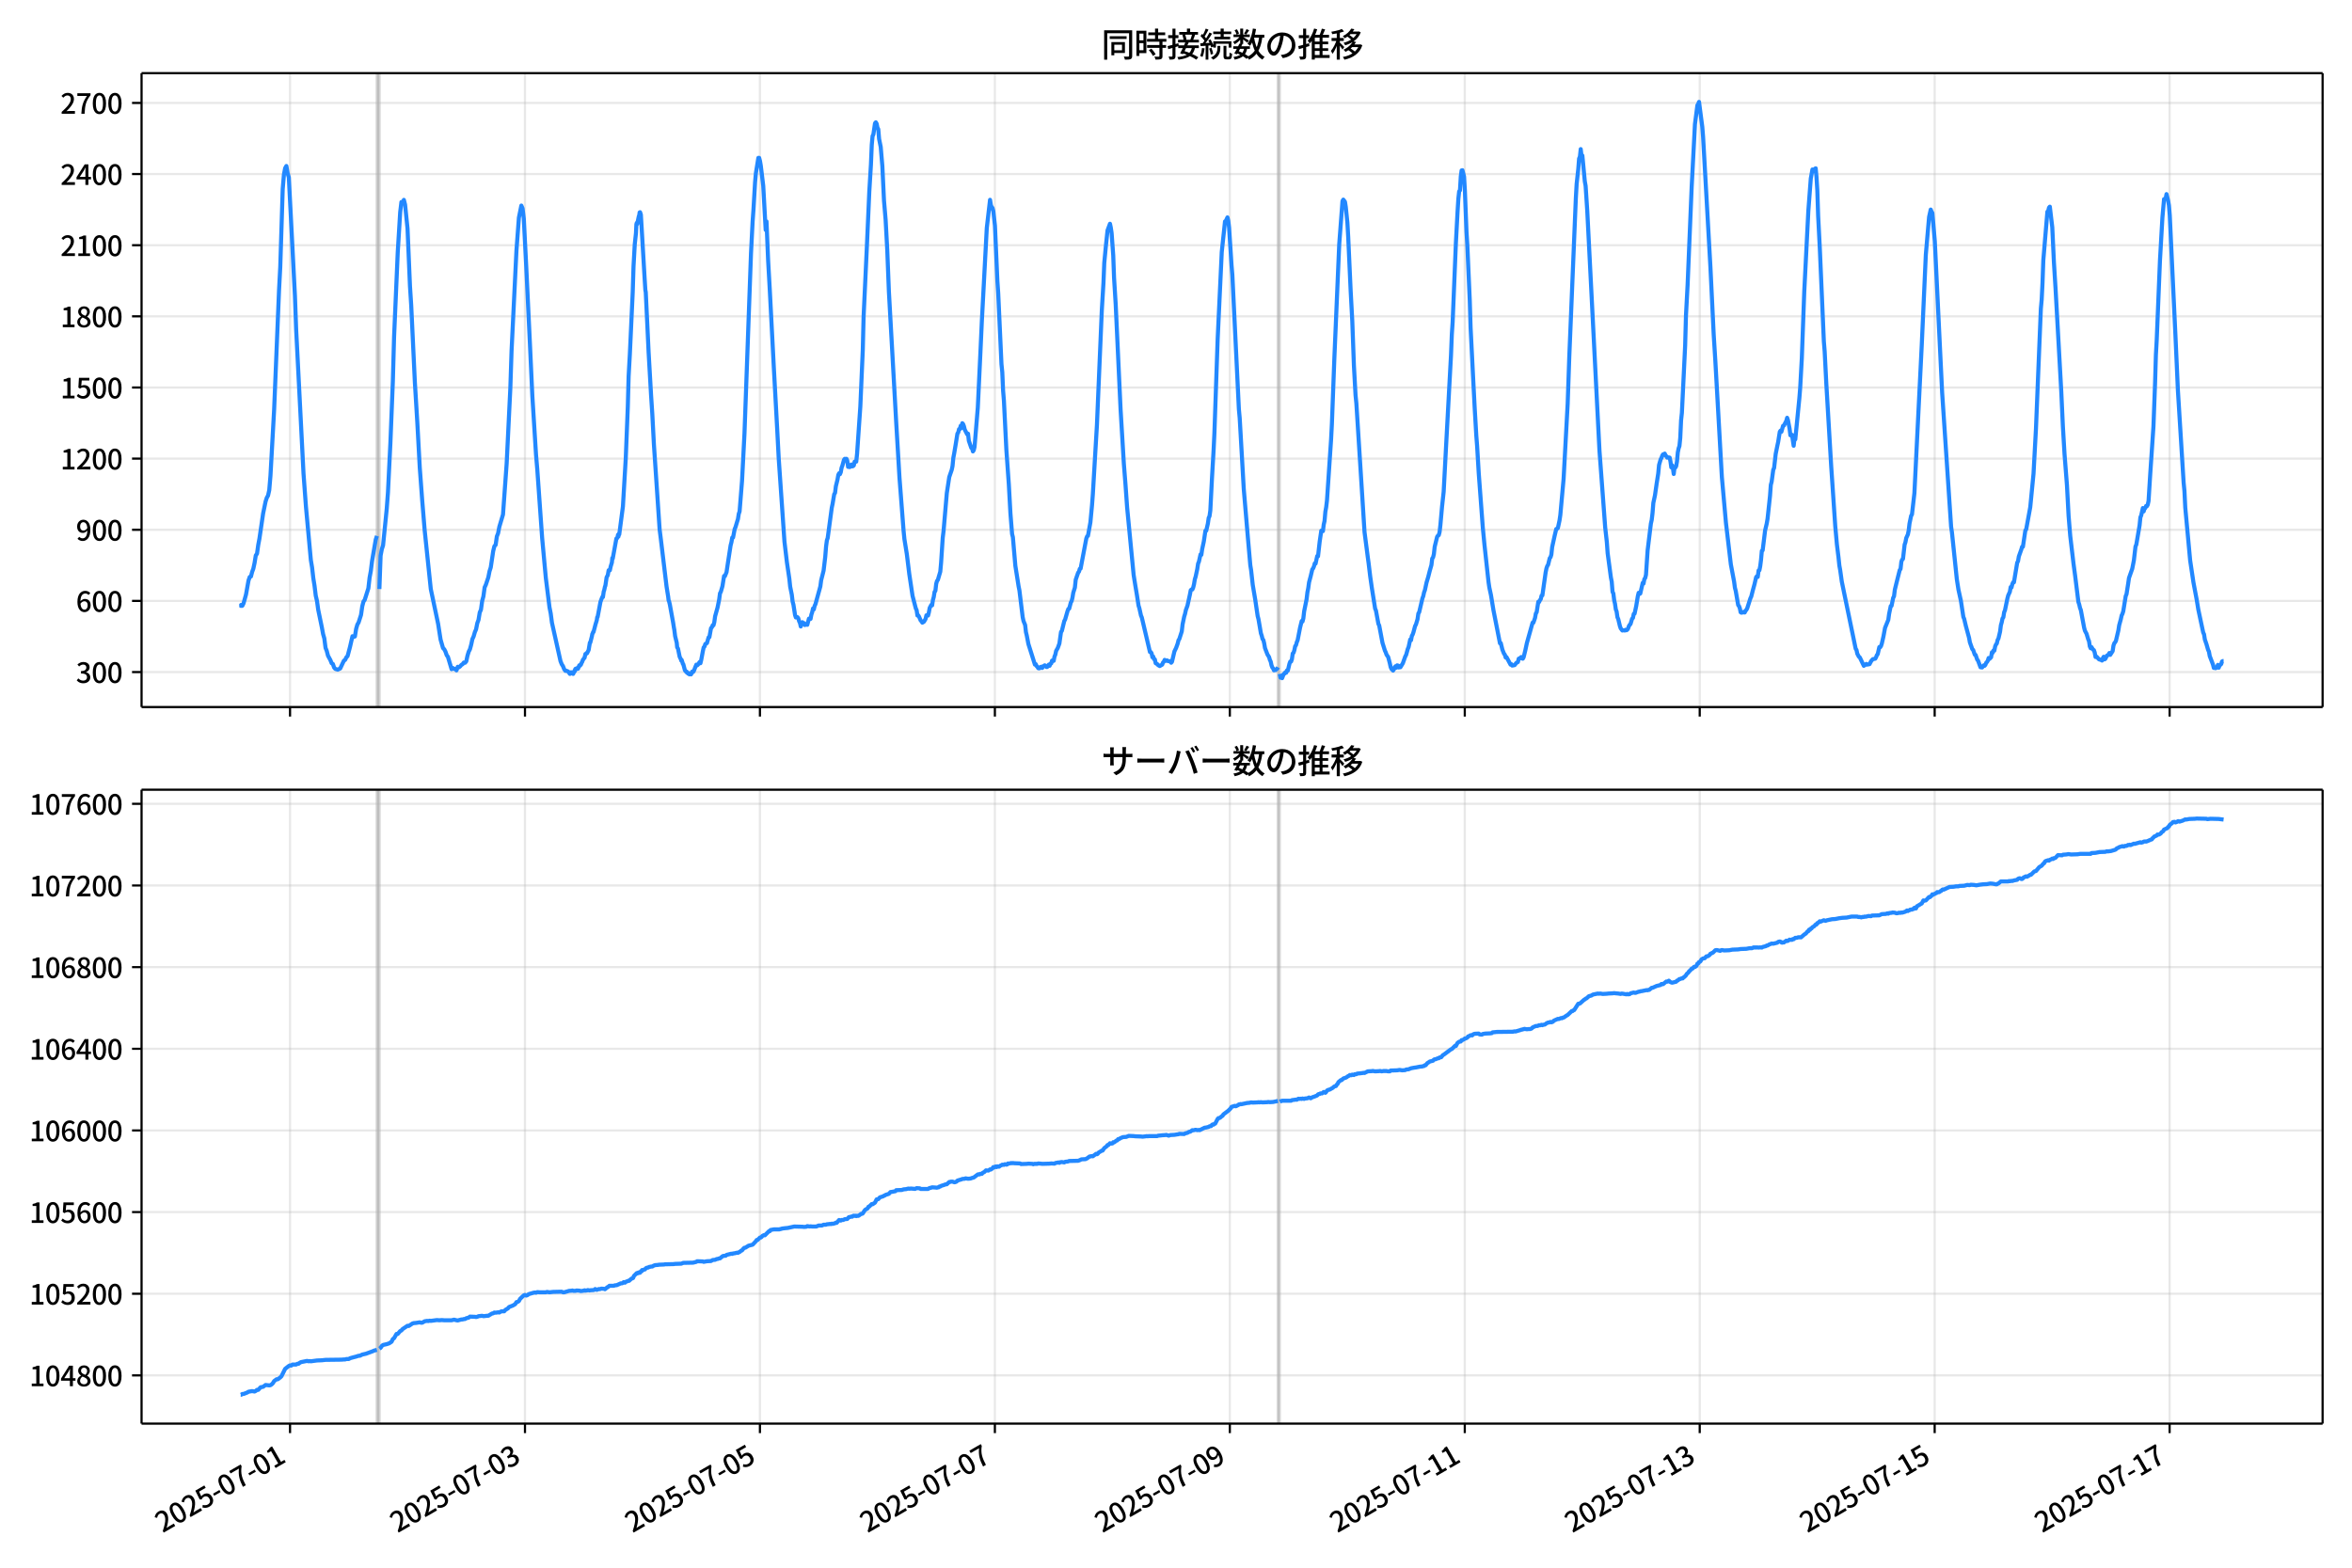 <!DOCTYPE svg  PUBLIC '-//W3C//DTD SVG 1.1//EN'  'http://www.w3.org/Graphics/SVG/1.1/DTD/svg11.dtd'>
<svg version="1.1" viewBox="0 0 864 576" xmlns="http://www.w3.org/2000/svg" xmlns:xlink="http://www.w3.org/1999/xlink">
 <defs>
  <style type="text/css">*{stroke-linejoin: round; stroke-linecap: butt}</style>
 </defs>
 <g id="aa">
  <g id="ab">
   <path d="m0 576h864v-576h-864z" fill="#fff"/>
  </g>
  <g id="ac">
   <g id="ad">
    <path d="m52 259.78h801.2v-232.9h-801.2z" fill="#fff"/>
   </g>
   <g id="ae">
    <path d="m138.46 259.78h.899v-232.9h-.899z" clip-path="url(#c)" fill="#808080" opacity=".3" stroke="#808080"/>
   </g>
   <g id="af">
    <path d="m469.45 259.78h.599v-232.9h-.599z" clip-path="url(#c)" fill="#808080" opacity=".3" stroke="#808080"/>
   </g>
   <g id="ag">
    <g id="ah">
     <g id="ai">
      <path d="m106.54 259.78v-232.9" clip-path="url(#c)" fill="none" stroke="#b0b0b0" stroke-linecap="square" stroke-opacity=".3" stroke-width=".8"/>
     </g>
     <g id="aj">
      <defs>
       <path id="e" d="m0 0v3.5" stroke="#000" stroke-width=".8"/>
      </defs>
      <use x="106.544" y="259.778" stroke="#000000" stroke-width=".8" xlink:href="#e"/>
     </g>
    </g>
    <g id="ak">
     <g id="al">
      <path d="m192.85 259.78v-232.9" clip-path="url(#c)" fill="none" stroke="#b0b0b0" stroke-linecap="square" stroke-opacity=".3" stroke-width=".8"/>
     </g>
     <g id="am">
      <use x="192.852" y="259.778" stroke="#000000" stroke-width=".8" xlink:href="#e"/>
     </g>
    </g>
    <g id="an">
     <g id="ao">
      <path d="m279.16 259.78v-232.9" clip-path="url(#c)" fill="none" stroke="#b0b0b0" stroke-linecap="square" stroke-opacity=".3" stroke-width=".8"/>
     </g>
     <g id="ap">
      <use x="279.159" y="259.778" stroke="#000000" stroke-width=".8" xlink:href="#e"/>
     </g>
    </g>
    <g id="aq">
     <g id="ar">
      <path d="m365.47 259.78v-232.9" clip-path="url(#c)" fill="none" stroke="#b0b0b0" stroke-linecap="square" stroke-opacity=".3" stroke-width=".8"/>
     </g>
     <g id="as">
      <use x="365.466" y="259.778" stroke="#000000" stroke-width=".8" xlink:href="#e"/>
     </g>
    </g>
    <g id="at">
     <g id="au">
      <path d="m451.77 259.78v-232.9" clip-path="url(#c)" fill="none" stroke="#b0b0b0" stroke-linecap="square" stroke-opacity=".3" stroke-width=".8"/>
     </g>
     <g id="av">
      <use x="451.774" y="259.778" stroke="#000000" stroke-width=".8" xlink:href="#e"/>
     </g>
    </g>
    <g id="aw">
     <g id="ax">
      <path d="m538.08 259.78v-232.9" clip-path="url(#c)" fill="none" stroke="#b0b0b0" stroke-linecap="square" stroke-opacity=".3" stroke-width=".8"/>
     </g>
     <g id="ay">
      <use x="538.081" y="259.778" stroke="#000000" stroke-width=".8" xlink:href="#e"/>
     </g>
    </g>
    <g id="az">
     <g id="ba">
      <path d="m624.39 259.78v-232.9" clip-path="url(#c)" fill="none" stroke="#b0b0b0" stroke-linecap="square" stroke-opacity=".3" stroke-width=".8"/>
     </g>
     <g id="bb">
      <use x="624.388" y="259.778" stroke="#000000" stroke-width=".8" xlink:href="#e"/>
     </g>
    </g>
    <g id="bc">
     <g id="bd">
      <path d="m710.7 259.78v-232.9" clip-path="url(#c)" fill="none" stroke="#b0b0b0" stroke-linecap="square" stroke-opacity=".3" stroke-width=".8"/>
     </g>
     <g id="be">
      <use x="710.696" y="259.778" stroke="#000000" stroke-width=".8" xlink:href="#e"/>
     </g>
    </g>
    <g id="bf">
     <g id="bg">
      <path d="m797 259.78v-232.9" clip-path="url(#c)" fill="none" stroke="#b0b0b0" stroke-linecap="square" stroke-opacity=".3" stroke-width=".8"/>
     </g>
     <g id="bh">
      <use x="797.003" y="259.778" stroke="#000000" stroke-width=".8" xlink:href="#e"/>
     </g>
    </g>
   </g>
   <g id="bi">
    <g id="bj">
     <g id="bk">
      <path d="m52 246.93h801.2" clip-path="url(#c)" fill="none" stroke="#b0b0b0" stroke-linecap="square" stroke-opacity=".3" stroke-width=".8"/>
     </g>
     <g id="bl">
      <defs>
       <path id="h" d="m0 0h-3.5" stroke="#000" stroke-width=".8"/>
      </defs>
      <use x="52" y="246.926" stroke="#000000" stroke-width=".8" xlink:href="#h"/>
     </g>
     <g id="bm">
      <!-- 300 -->
      <g transform="translate(27.9 250.91) scale(.1 -.1)">
       <defs>
        <path id="n" transform="scale(.016)" d="m1715-90q-371 0-656 90t-503 240q-217 150-377 323l359 474q211-205 479-359 269-153 634-153 269 0 467 92 199 93 311 266t112 423q0 256-125 451t-429 300q-304 106-835 106v551q467 0 732 105 266 106 384 291 119 186 119 423 0 307-192 489-192 183-531 183-269 0-503-119-233-118-438-316l-384 460q282 256 614 413 333 157 737 157 422 0 748-144 327-144 512-413 186-269 186-659 0-403-221-685-221-281-592-422v-26q269-70 490-227t349-400 128-557q0-422-215-726-214-304-573-468-358-163-787-163z"/>
        <path id="a" transform="scale(.016)" d="m1830-90q-460 0-806 275-346 276-535 823-188 547-188 1366 0 820 188 1357 189 538 535 803 346 266 806 266 461 0 800-269 340-269 528-803 189-534 189-1354 0-819-189-1366-188-547-528-823-339-275-800-275zm0 589q237 0 422 185 186 186 288 599 103 413 103 1091 0 679-103 1082-102 403-288 582-185 180-422 180-236 0-422-180-186-179-292-582-105-403-105-1082 0-678 105-1091 106-413 292-599 186-185 422-185z"/>
       </defs>
       <use xlink:href="#n"/>
       <use transform="translate(57)" xlink:href="#a"/>
       <use transform="translate(114)" xlink:href="#a"/>
      </g>
     </g>
    </g>
    <g id="bn">
     <g id="bo">
      <path d="m52 220.79h801.2" clip-path="url(#c)" fill="none" stroke="#b0b0b0" stroke-linecap="square" stroke-opacity=".3" stroke-width=".8"/>
     </g>
     <g id="bp">
      <use x="52" y="220.787" stroke="#000000" stroke-width=".8" xlink:href="#h"/>
     </g>
     <g id="bq">
      <!-- 600 -->
      <g transform="translate(27.9 224.77) scale(.1 -.1)">
       <defs>
        <path id="k" transform="scale(.016)" d="m1971-90q-339 0-634 144-294 144-518 435-224 292-352 733-128 442-128 1044 0 678 147 1161 148 483 397 784 250 301 570 445t665 144q397 0 688-147 292-147 490-359l-403-448q-128 154-327 253-198 99-409 99-307 0-567-182-259-182-413-605-153-422-153-1145 0-608 115-1002t326-589q212-195 493-195 212 0 375 121 163 122 259 343t96 522q0 300-90 511-89 212-259 320-169 109-419 109-211 0-451-134t-458-461l-25 538q134 192 313 323t374 201q196 71 375 71 397 0 694-163 298-163 467-490 170-326 170-825 0-468-195-817-195-348-512-544-317-195-701-195z"/>
       </defs>
       <use xlink:href="#k"/>
       <use transform="translate(57)" xlink:href="#a"/>
       <use transform="translate(114)" xlink:href="#a"/>
      </g>
     </g>
    </g>
    <g id="br">
     <g id="bs">
      <path d="m52 194.65h801.2" clip-path="url(#c)" fill="none" stroke="#b0b0b0" stroke-linecap="square" stroke-opacity=".3" stroke-width=".8"/>
     </g>
     <g id="bt">
      <use x="52" y="194.648" stroke="#000000" stroke-width=".8" xlink:href="#h"/>
     </g>
     <g id="bu">
      <!-- 900 -->
      <g transform="translate(27.9 198.63) scale(.1 -.1)">
       <defs>
        <path id="r" transform="scale(.016)" d="m1562-90q-410 0-708 150-297 151-502 356l403 461q141-160 346-256t422-96q224 0 425 102 202 103 352 333 151 230 237 614 87 384 87 941 0 589-115 970t-323 563-496 182q-205 0-372-118-166-118-262-336t-96-525q0-301 86-512 87-211 259-323 173-112 417-112 224 0 460 141 237 141 448 461l32-544q-134-180-313-314t-371-208-384-74q-391 0-689 166-297 167-467 496-169 330-169 823 0 467 195 816t515 541 698 192q339 0 636-138 298-137 519-419 221-281 349-710t128-1018q0-691-141-1187t-391-807q-249-310-563-461-313-150-652-150z"/>
       </defs>
       <use xlink:href="#r"/>
       <use transform="translate(57)" xlink:href="#a"/>
       <use transform="translate(114)" xlink:href="#a"/>
      </g>
     </g>
    </g>
    <g id="bv">
     <g id="bw">
      <path d="m52 168.51h801.2" clip-path="url(#c)" fill="none" stroke="#b0b0b0" stroke-linecap="square" stroke-opacity=".3" stroke-width=".8"/>
     </g>
     <g id="bx">
      <use x="52" y="168.509" stroke="#000000" stroke-width=".8" xlink:href="#h"/>
     </g>
     <g id="by">
      <!-- 1200 -->
      <g transform="translate(22.2 172.49) scale(.1 -.1)">
       <defs>
        <path id="f" transform="scale(.016)" d="m544 0v608h1037v3277h-845v467q333 58 579 147 247 90 451 218h557v-4109h915v-608h-2694z"/>
        <path id="b" transform="scale(.016)" d="m282 0v429q697 621 1164 1136 468 515 701 956 234 442 234 826 0 256-87 451-86 196-262 301-176 106-445 106-275 0-506-151-230-150-422-368l-416 410q301 333 637 518 336 186 803 186 429 0 749-176t496-493 176-745q0-455-224-919t-615-935q-390-470-889-950 186 20 394 36t374 16h1184v-634h-3046z"/>
       </defs>
       <use xlink:href="#f"/>
       <use transform="translate(57)" xlink:href="#b"/>
       <use transform="translate(114)" xlink:href="#a"/>
       <use transform="translate(171)" xlink:href="#a"/>
      </g>
     </g>
    </g>
    <g id="bz">
     <g id="ca">
      <path d="m52 142.37h801.2" clip-path="url(#c)" fill="none" stroke="#b0b0b0" stroke-linecap="square" stroke-opacity=".3" stroke-width=".8"/>
     </g>
     <g id="cb">
      <use x="52" y="142.37" stroke="#000000" stroke-width=".8" xlink:href="#h"/>
     </g>
     <g id="cc">
      <!-- 1500 -->
      <g transform="translate(22.2 146.36) scale(.1 -.1)">
       <defs>
        <path id="j" transform="scale(.016)" d="m1715-90q-365 0-653 90t-506 237q-217 147-383 307l352 480q134-134 294-246t361-183q202-70 452-70 262 0 473 118 212 119 333 346 122 227 122 541 0 460-247 716-246 256-649 256-224 0-384-64t-365-198l-365 237 141 2240h2387v-627h-1747l-109-1204q154 77 307 118 154 42 340 42 397 0 723-160t518-490q192-329 192-847 0-519-224-887t-586-560q-361-192-777-192z"/>
       </defs>
       <use xlink:href="#f"/>
       <use transform="translate(57)" xlink:href="#j"/>
       <use transform="translate(114)" xlink:href="#a"/>
       <use transform="translate(171)" xlink:href="#a"/>
      </g>
     </g>
    </g>
    <g id="cd">
     <g id="ce">
      <path d="m52 116.23h801.2" clip-path="url(#c)" fill="none" stroke="#b0b0b0" stroke-linecap="square" stroke-opacity=".3" stroke-width=".8"/>
     </g>
     <g id="cf">
      <use x="52" y="116.232" stroke="#000000" stroke-width=".8" xlink:href="#h"/>
     </g>
     <g id="cg">
      <!-- 1800 -->
      <g transform="translate(22.2 120.22) scale(.1 -.1)">
       <defs>
        <path id="l" transform="scale(.016)" d="m1830-90q-441 0-787 163-345 164-547 448-202 285-202 650 0 314 122 557t314 419 403 291v32q-256 186-442 458-185 272-185 643 0 365 176 640t480 425q304 151 694 151 410 0 704-160t457-439q164-278 164-649 0-237-96-448t-234-381q-137-169-291-278v-32q218-115 397-285 179-169 288-406t109-557q0-346-189-628-189-281-532-448-342-166-803-166zm314 2708q205 198 310 419 106 221 106 464 0 211-83 384t-247 272q-163 99-393 99-288 0-480-183-192-182-192-502 0-256 134-429 135-172 359-294t486-230zm-294-2170q236 0 418 89 183 90 285 253 103 164 103 388 0 211-90 367-89 157-246 272-157 116-368 215t-454 195q-244-173-398-426-153-252-153-553 0-237 118-416 119-179 324-282 205-102 461-102z"/>
       </defs>
       <use xlink:href="#f"/>
       <use transform="translate(57)" xlink:href="#l"/>
       <use transform="translate(114)" xlink:href="#a"/>
       <use transform="translate(171)" xlink:href="#a"/>
      </g>
     </g>
    </g>
    <g id="ch">
     <g id="ci">
      <path d="m52 90.093h801.2" clip-path="url(#c)" fill="none" stroke="#b0b0b0" stroke-linecap="square" stroke-opacity=".3" stroke-width=".8"/>
     </g>
     <g id="cj">
      <use x="52" y="90.093" stroke="#000000" stroke-width=".8" xlink:href="#h"/>
     </g>
     <g id="ck">
      <!-- 2100 -->
      <g transform="translate(22.2 94.078) scale(.1 -.1)">
       <use xlink:href="#b"/>
       <use transform="translate(57)" xlink:href="#f"/>
       <use transform="translate(114)" xlink:href="#a"/>
       <use transform="translate(171)" xlink:href="#a"/>
      </g>
     </g>
    </g>
    <g id="cl">
     <g id="cm">
      <path d="m52 63.954h801.2" clip-path="url(#c)" fill="none" stroke="#b0b0b0" stroke-linecap="square" stroke-opacity=".3" stroke-width=".8"/>
     </g>
     <g id="cn">
      <use x="52" y="63.954" stroke="#000000" stroke-width=".8" xlink:href="#h"/>
     </g>
     <g id="co">
      <!-- 2400 -->
      <g transform="translate(22.2 67.939) scale(.1 -.1)">
       <defs>
        <path id="m" transform="scale(.016)" d="m2170 0v3072q0 192 12 457 13 266 20 458h-26q-90-179-183-365-92-185-195-364l-921-1415h2579v-576h-3328v493l1875 2957h858v-4717h-691z"/>
       </defs>
       <use xlink:href="#b"/>
       <use transform="translate(57)" xlink:href="#m"/>
       <use transform="translate(114)" xlink:href="#a"/>
       <use transform="translate(171)" xlink:href="#a"/>
      </g>
     </g>
    </g>
    <g id="cp">
     <g id="cq">
      <path d="m52 37.815h801.2" clip-path="url(#c)" fill="none" stroke="#b0b0b0" stroke-linecap="square" stroke-opacity=".3" stroke-width=".8"/>
     </g>
     <g id="cr">
      <use x="52" y="37.815" stroke="#000000" stroke-width=".8" xlink:href="#h"/>
     </g>
     <g id="cs">
      <!-- 2700 -->
      <g transform="translate(22.2 41.8) scale(.1 -.1)">
       <defs>
        <path id="i" transform="scale(.016)" d="m1235 0q32 646 109 1187t224 1024 384 941 576 938h-2208v627h3027v-455q-409-512-665-989-256-476-397-969t-205-1053-90-1251h-755z"/>
       </defs>
       <use xlink:href="#b"/>
       <use transform="translate(57)" xlink:href="#i"/>
       <use transform="translate(114)" xlink:href="#a"/>
       <use transform="translate(171)" xlink:href="#a"/>
      </g>
     </g>
    </g>
   </g>
   <g id="ct">
    <path d="m88.418 222.44.085.174.075-.349.312.349.159-.087.424-.871.9-3.224.915-5.141.448-1.307.451-.174.424-1.655.45-1.22.45-2.091.45-2.788.45-.61.45-3.224.45-2.353 1.349-9.236.899-4.356.45-1.394.45-.784.45-2.004.45-5.315 1.349-24.309 1.798-43.826.45-8.539.899-28.666.45-5.315.45-2.353.45-.784.45 2.614.45 1.568 2.248 43.565.45 12.46 2.697 52.801.899 12.198 1.798 19.604.45 2.701.45 3.921.45 2.788.45 3.659.45 1.917.45 3.224 1.349 6.535.45 2.44.45 1.568.45 3.485.45 1.133.45 1.743.899 1.655.45 1.133.45.261.45 1.307.45.523.899.261.899-.436 1.349-2.875.45-.261.45-.958.45-.436.899-3.398.899-3.921.45.261.45-.174.45-2.788.45-1.568.45-.784.899-2.788.45-3.137.45-1.743.45-.61 1.349-4.269.45-3.921.45-2.44.45-3.659.899-5.228.45-2.614.45-1.394m.899 19.517.45-12.285.45-2.353.45-1.394 1.349-13.418.45-6.012.899-18.21.899-22.654.45-16.293 1.349-31.105.899-14.725.45-3.747.45.436.45-1.22.45 1.743.899 8.8.899 21.173.45 6.97 1.349 28.404.899 14.725.899 16.555.899 12.111.899 10.891 2.248 21.608 2.697 12.808.899 5.751.899 3.137.45.436.45.871.45 1.307.45.61 1.349 4.531.45-.436.45.349h.45l.45.523.45-1.307.45.174.45-.349.45-.523.45-.261.45-.61.45.087.45-.523.45-2.091.45-1.481.45-.871.45-1.655.45-2.091.45-.958.45-1.568.45-1.046.45-2.265.45-1.22.45-2.701.45-1.046.45-3.224.45-1.655.45-3.311.45-.958.899-2.701.45-2.265.45-1.394.899-6.012.45-1.83.45-.436.45-3.137.45-1.133.45-2.353 1.349-4.531 1.349-18.733 1.349-27.62.45-13.766 1.798-36.856.899-12.111.899-4.444.45 1.046.45 3.747.899 17.6 1.349 28.23.899 19.43 1.349 21.521.45 5.228 1.798 25.355 1.349 14.638 1.349 10.804.45 2.265.45 3.398 3.147 14.115.45 1.133.45.697.45 1.133.45.61h.45l.599.261.599.871.15-.087.3-.523.3.436.15-.087.3.261.3-.61.15-.523.15.174.15-.784.15-.174h.15l.15.174.15-.174.15.087.15-.436.15.349.45-1.22.15.174.15-.087.15-.436.15.087.3-.784.15-.174.3-.871.15-.087.3-.523.15-.087.3-1.394.15.087.3-.436.15.087.599-1.22.45-2.701h.15l.599-2.353.15-.871.15-.174.15-.523h.15l.749-2.875.3-.958.15-.523.15-1.046.15-.087 1.049-5.576.45-1.22.3-.697.15.174.3-2.091.15-.349.3-1.394.15-.349.3-2.004.15-1.046.45-.871.3-1.743.15-.087.15.174.15-.087.3-1.394.45-1.481.15-1.655.15.261 1.349-7.406h.15l.15-.174.15-.436.15-.784.15.697.15-1.046.15.261 1.349-10.281 1.049-17.774.749-18.907.3-11.153.45-8.103 1.049-22.741.3-9.584.45-8.016.45-4.182.15-3.224.15-.523.15.436.599-2.875.15-.349.15-1.046.15-.087.3.871 1.349 22.915.3 4.792.15.784.599 12.547.45 9.584.899 15.683.45 6.883.599 11.327 2.098 31.192.45 3.572 2.098 17.426.599 3.747.15 1.307.15.261.3 1.22 1.199 6.622.3 1.917.15.784.3 2.353.599 2.44.15 1.655.3.436.599 2.962.3.697.15.174.15.61.15-.261.3.958.15.523.15.087.599 2.265.45.523.15-.087.15.436.3.087.15.261.3-.174.15.436.15-.349.45.349.3-.61.15-.436.3.174.3-.436.599-1.568.3-.697.3.261.3-.261.599-.958.3.436.3-1.22.599-3.224.3-1.394.3-.261.3-.958.599-.349.599-2.091.3-.087.599-3.311.3-.261.3-.784h.3l.3-1.133.3-2.178.899-3.224.599-2.962.3-2.265.3-.523.599-2.091.599-3.747.3.087.599-1.481.599-4.008.899-5.838.3-1.133.3-1.743h.3l.599-3.137.3-.697.599-2.004.3-.958.3-1.917.3-.871.899-11.24.899-17.426 2.397-66.219.599-11.763.3-4.182.599-10.194.3-3.311.899-5.576h.3l.3 1.133.3 1.743.899 7.406.899 16.206.3-3.137.599 14.376.599 10.63 1.498 28.84 1.199 21.957.599 11.414 2.098 30.408.899 7.58.899 6.099.3 2.875.599 2.962.3 2.527.3 1.133.599 3.834.3.871.3-.174.3.087.3.436.3 1.046.3.61.3 1.307.3-1.133.3-.436.3.61.3-.261.3.697.3-.349.599.261.599-2.265.599.087.3-1.568.3-.871.3-1.394.3.349.3-1.307.3-.61 1.798-6.535.3-2.265.599-2.353.3-1.22.599-5.053.3-3.747.3-2.265.3-.871 1.498-11.153.3-1.394.599-3.572.3-.436.3-2.44.599-2.44.3-1.743.3-.61.3.349.3-.697.3-1.655.3-.784.599-2.178.3-.349.3.261.3-.261.3.697.3 2.265.3-.087.3.174.3-.349.3-.61.3.697.3-.087.3-.261.3-1.394h.599l.3-2.875 1.199-17.339.899-20.737.3-12.198 1.199-25.703.899-20.388.599-9.933.3-7.145.3-3.311.3-.61.599-4.095.3-.349.3.523.3 1.481.3.523.3 3.572.599 2.962.599 7.058.599 12.634.599 7.058.599 11.065.599 15.248 2.697 48.27 1.199 20.214 1.498 19.43.3 3.05.899 5.576.899 7.319 1.199 8.016 1.199 4.618.3.61.3 2.004.3-.087.3.523.599 1.394.3.261.3.523.599-.349.599-1.046.3-1.307.599.087.3-1.133.3-1.655.599-1.133.3.174.3-2.004.3-1.046.3-1.917.3-.349.3-2.614.3-1.046.3-.349.899-3.05.3-3.311.599-9.149.3-2.44 1.199-13.941.899-5.925.899-2.614.3-1.394.3-3.05.3-1.568.599-3.572.599-3.747.3-.436.3-1.22h.3l.3-1.22.3.784.3-1.743.3.349.3.784.3 1.22.899 1.743.3-.261.3 2.614.899 2.614.3.174.3 1.133.3-.436.3-1.22 1.199-14.464.899-18.994.599-13.069 1.798-33.893 1.199-10.368.3 1.917.3.784.3.261.3 1.133.599 5.402.899 20.388.3 4.356 1.199 26.139.3 2.962.3 6.796.3 3.659.899 18.036.899 12.634.599 10.804.599 7.493.3 1.22.899 10.456 1.199 7.58.3 1.481 1.199 9.846.3 1.394.599 1.481.3 2.614.3 1.22.599 3.137 2.397 7.58.3-.174.3.697.3.261.3.523.3.087.3-.087.3-.436.3-.087.3.436.3-.61.3-.087.3-.261.3.174.3.436h.3l.599-.871.3.436.3-.784.3-.087.3-1.046.3.174.3-.087.3-1.568.3-.697.3-1.394.599-1.046.599-1.655.599-4.269.3-.349.899-3.659.3-.523.899-3.137.3-.784.3-.087.599-2.265.3-.523.3-1.22.3-1.83.599-1.917.3-2.875.899-2.614.3-.349.3-1.046.3-.087 2.098-11.065.3-.784.3-.174.899-4.966.599-6.361.3-4.008.899-15.248.599-10.107 1.798-42.258.599-9.933.3-7.406.599-6.273.599-5.663.899-2.44.3 1.394.3 2.004.599 8.277.3 8.19.599 9.671 1.798 38.686 1.199 19.953.599 7.58.599 8.452 2.397 24.832.599 3.747.599 3.572.599 3.921.3.958.599 2.701.3.697 2.997 12.721h.3l.3.436.3 1.481.3-.261.3.958.3.087.3 1.394.599.349.3.349.599.349.899-.523.3-.784.3-.261.3-.697.599.349.3-.174.3.261.599.087.3-.087.3.61.3-.349.899-3.834.599-1.22.599-1.655.3-1.22.3-.436.899-2.788.3-2.614.599-2.875.3-.958.3-1.394.599-1.655.899-4.095.3-1.568.3-.261h.3l.3-.697.3-1.22.3-1.83.3-.958.599-2.788.3-2.004.3-.697.599-2.701.3.174.3-2.091.599-2.788.599-4.008h.3l.599-2.614.3-2.091.3-.61.3-2.091.599-11.763.599-10.368.3-6.273 1.199-34.678.599-12.721.899-19.169 1.199-11.24.3-.174.599-1.307.3 1.22.3 2.527.899 13.854.3 3.572 2.397 49.315.3 3.224 1.498 26.139 1.498 17.687.899 10.281.3 1.83.599 5.402.899 5.315.899 6.099.3 1.133.899 5.228.3.871.3 1.22.3.349.3 1.22.3 1.743.899 2.353.599.958.3 1.046.3.61.3 1.394.3.784.3.349.3.697.3-.261.3.174.3-.349.3-.174.3-.523m.599 2.44.3 1.394.3-.087.3.261.599-1.568.3-.087.3-.523.3.174.3-.871.3.087.599-2.527.3-.784h.3l.3-.871.3-2.091.3-.261.3-.958.3-1.481.3-.349.3-1.133.3-.697.899-4.618.599-2.44.3.174.3-1.133.3-2.614.899-4.444.3-2.527.3-1.481.3-2.178.599-2.265.599-2.527.3-.349.3-.697.3-1.133.3.087.599-2.788.3.087.599-5.315.599-4.095.599.174.3-2.44.3-1.307.3-3.398.3-1.655.3-2.527 1.498-22.305.3-5.751.899-23.961 1.798-42.084 1.199-15.858.3-.523.599.784.3 1.83.599 5.838.3 5.228.899 19.778.599 11.153.599 16.38.599 10.891.3 2.962 2.997 47.311 1.199 9.236.3 2.178.599 4.966.599 4.182 1.199 7.58.3.697.899 4.879.3.61 1.199 6.361.899 2.875.3.61.3.871.599.871.599 2.265.3 1.394.3.697.599.61.3-.436.3-.784.3-.349.3.523.3-.871.3.087.3.697.3-.523.3.436.899-1.481.899-2.527.3-.523.599-2.178.3-.697.599-2.788.3.261.3-1.568.3-.523.3-.871.599-2.265.3-.523.599-2.004.3-2.091.3-.436 1.199-5.141.3-.784.3-1.394.3-.784.599-2.788.599-2.004.599-2.353.599-2.091.3-2.44.3-.349.3-1.22.3-2.701.899-3.659.3-.436.3-.174.3-1.133.3-2.614.599-6.709.599-5.489.899-16.99 1.798-33.196.3-7.58.3-4.531 1.199-29.188.599-11.24.3-4.879.3-2.788.3-.349.3-5.141.3-2.178.3-.087.599 2.353.3 5.053.599 15.248.3 4.792.899 20.388.3 9.933.899 17.862.599 11.588.599 10.281.3 3.834.599 10.02 1.498 20.04.599 6.186 1.498 13.766.3 2.004.599 2.788.899 5.489 2.397 12.198.3-.087.599 2.44.599 1.481.3.349.3 1.046.3-.174 1.498 2.788.3-.174.3.523.899-.174.599-.784.599-.349.3-1.22.3-.174h.3l.3-.436.3.523.3.087.3-.523.599-2.44.599-2.788 2.098-7.493h.3l.599-1.743.3-1.655.3-.436.599-3.834.3.087.3-.697.3-.349.3-1.307.3-.087 1.199-8.452.3-1.481.3-.871.3-.436.599-2.44.3-.349.3-.958.3-2.788.899-4.095.599-2.527.3-.087.3-.261.599-2.788.3-2.004 1.199-13.244 1.498-27.62.599-17.426 2.397-58.028.3-5.315.599-5.489.3-3.834.3-.697.3-2.788.3 2.527.3-.174.899 9.497.3 1.655.599 9.149 4.495 88.262 2.098 28.143.599 5.315.3 4.095 1.199 8.974.3 1.481.3 3.747.3.61.3 2.44.3 1.307.3 2.091.3.784.3 2.091.3.697.599 2.527.3.871.599.784.3-.087.599.087.3-.261.3.174.3-.174.3-.436.3-.871.3-.523.3-.261.599-2.004.3-.261.3-1.481.3-.087.599-2.788.599-3.659.3-1.22.3.436.3-.174.899-3.921.3.261.3-1.655.3-.349.3-1.22.599-8.974 1.199-9.846.3-1.307.3-2.527.3-3.747.599-2.788.599-4.182.599-3.834.3-3.137.599-2.091.3-.523.3-.871.3-.436h.3l.3-.261.3.697.3.261.3.523.599-.087.3.087.3 1.394.3 2.178.3-.784.3 1.133.3 2.091.3-2.527.3.174.3-.523.3-1.743.3-3.311.3-1.481.3-.871.3-2.962.3-6.448.3-2.788 1.199-24.745.3-10.978.599-11.24 1.498-36.072 1.199-23.002.899-6.97.3-.436.3-.784 1.199 9.149.3 3.747 2.697 47.921 1.199 24.745.599 9.584 2.397 42.694 1.498 16.816 1.798 15.248 1.199 6.361.3 2.265.3 1.133.899 5.228.3.349.3.784.3 1.481.3.174.3-.174.3.087.3-.261.3.261.3-.61.3-.349.3-.523 1.199-3.747.3-.61.599-2.353.599-2.178.599-2.614.3-.349.3.261.3-2.353.3-.087.3-1.481.3-2.353.3-3.311.3-.174.899-7.319.599-2.527.3-1.743.899-8.364.3-4.095.3-1.133.599-4.444.3-.61.599-5.228.599-2.962.3-1.394.599-3.747.3-.436.3.436.599-2.178.3-.087.899-1.743.3-1.133.3.871.599 3.137.3 2.44.3-.174h.3l.599 4.008.3-2.614.3.261 1.498-15.161.3-3.747.599-10.891.899-24.571 1.498-29.624.899-11.85.599-3.311.3.61.3.087.3-.958.3-.174.3 3.224.3 4.879.3 9.323.599 11.588 1.498 34.59.3 3.659.599 11.763 1.798 30.408 1.498 22.131.599 6.622.599 4.879.3 2.875.3 1.655.599 4.269 5.095 24.658.3.436.3 1.394.599 1.133.3.174 1.498 3.137.3-.261.3-.087.3-.349.3.261.899-.174.599-1.133.599-.697.899-.174.3-.523.3-.784.3-.349.599-2.614.3.087.3-.436.3-.871.599-2.614.599-3.224 1.199-2.962.3-2.178.599-2.875.3-.087.599-2.962.3-.523.3-2.44.599-2.44 1.199-4.792.3-.349.3-2.701.3-.784.3-.261.599-5.228.3-.871.3-1.568.599-1.307.3-1.481.3-2.527.599-2.875.3-.436.899-7.842 2.697-54.456 1.498-33.196 1.199-13.854.599-2.701.3.784.3.436.899 10.456 2.697 55.589 3.296 49.315.3 2.004 1.798 17.252.599 3.834.899 4.095.899 5.925.3.697.599 2.527 1.199 4.444.3 1.655.899 2.527.3.261.599 1.743.3.087.599 1.743.3.349.899 2.44.599.087.599-.784.3.174.3-.349.3-.784.3-.261.3-.523.3-.958.3.349.599-.61.3-1.83.3.174.3-.871.3.087.3-1.568.3-.697.3-.349.3-1.307.3-.523.599-2.527.3-2.353.3-1.046.3-1.481.3-.349.3-1.917.3-.697.899-4.356.3-1.133.599-1.307.3-1.743.3.174.3-1.22.3-.697h.3l1.199-7.232.3-.523.3-1.743.899-2.527.3-1.046h.3l.899-6.012.3-.349 1.498-8.19 1.199-12.285.899-16.555.899-22.131.899-21.957.3-3.311.3-6.012.3-8.452 1.498-17.862.3-.261.3-1.22.3-.349.899 7.58.599 12.808.599 9.671 2.098 37.727.599 12.982.599 10.107.899 11.501.599 11.24.599 7.319 1.199 10.194.599 4.444 1.199 9.671.3.871.3 1.307.3.784 1.199 6.448.3 1.133.599 1.133.599 2.004.3.697.3 1.917.3.697.3-.436.599.958.3.174.3.871.3 1.655.3-.174.3.261.599.697.3.174h.3l.599.349.3-.871.3-.523.3.958.3-.174.599-1.22.3-.087.3-.349.3-.523.3.697.899-1.394.3-2.004.3-.871.3-.349.3-.523.899-3.834.3-1.917.599-2.178.3-1.394.3-.61.3-.958.899-5.576.3-.697.599-3.834.3-2.091 1.199-3.398.599-3.05.599-5.141.3-.697 1.199-7.058.3-2.962.3-.697.599-2.701.3 1.22.3-.958.3-.261.3-.784.3.087.3-.523.3-1.394.599-9.584 1.199-17.774.599-16.032.3-10.281.3-5.402 1.199-29.363.899-15.77.599-6.709h.3l.3-.174.3-1.655.599 2.44.3 1.743.3 3.572.899 19.169 1.199 25.268.899 20.04 2.098 33.806.3 3.05.3 6.099 1.798 19.43 1.199 8.016 1.199 6.361.599 3.659 1.798 8.452.3.61.3 1.917.599 1.743.599 2.091.3.61.3 1.655 1.199 3.137.3 1.22.3-.261.3.349.3-.087.3-.261.3-.871.3 1.046.3-.784.599-.523.3-.958.3-.174h.3v0" clip-path="url(#c)" fill="none" stroke="#28f" stroke-linecap="square" stroke-width="1.5"/>
   </g>
   <g id="cu">
    <path d="m52 259.78v-232.9" fill="none" stroke="#000" stroke-linecap="square" stroke-width=".8"/>
   </g>
   <g id="cv">
    <path d="m853.2 259.78v-232.9" fill="none" stroke="#000" stroke-linecap="square" stroke-width=".8"/>
   </g>
   <g id="cw">
    <path d="m52 259.78h801.2" fill="none" stroke="#000" stroke-linecap="square" stroke-width=".8"/>
   </g>
   <g id="cx">
    <path d="m52 26.88h801.2" fill="none" stroke="#000" stroke-linecap="square" stroke-width=".8"/>
   </g>
   <g id="cy">
    <!-- 同時接続数の推移 -->
    <g transform="translate(404.6 20.88) scale(.12 -.12)">
     <defs>
      <path id="x" transform="scale(.016)" d="m1587 3936h3232v-518h-3232v518zm320-1114h557v-2534h-557v2534zm301 0h2291v-2086h-2291v512h1734v1069h-1734v505zm-1683 2260h5113v-570h-4524v-5056h-589v5626zm4768 0h595v-4896q0-250-67-397t-227-218q-160-77-426-96t-675-19q-13 83-45 192t-77 218q-45 108-89 185 281-13 527-13 247 0 330 0 83 7 118 42 36 35 36 112v4890z"/>
      <path id="v" transform="scale(.016)" d="m2714 4672h3238v-525h-3238v525zm-244-1235h3712v-538h-3712v538zm20-1184h3635v-531h-3635v531zm1523 3155h595v-2310h-595v2310zm832-2451h589v-2823q0-230-61-364-61-135-227-199-167-70-423-86t-633-16q-20 121-78 285-57 163-121 284 275-6 509-9t310-3q77 6 106 28 29 23 29 93v2810zm-2023-1677 487 282q153-160 313-352t294-381q135-189 206-343l-519-313q-64 153-189 348-124 196-278 394-154 199-314 365zm-2086 3718h1619v-4281h-1619v544h1056v3187h-1056v550zm32-1843h1293v-537h-1293v537zm-320 1843h563v-4832h-563v4832z"/>
      <path id="w" transform="scale(.016)" d="m3866 5408h614v-870h-614v870zm-1479-653h3597v-518h-3597v518zm-230-1485h4e3v-518h-4e3v518zm825 922 519 102q64-160 121-342 58-182 96-352 39-170 45-304l-544-128q-6 134-42 313-35 180-83 365-48 186-112 346zm1856 109 589-71q-96-275-202-557-105-281-195-486l-518 77q58 147 122 329 64 183 118 372t86 336zm-2643-2106h3943v-518h-3943v518zm1408 685 602-115q-167-371-362-784t-390-797-362-685l-525 179q160 288 346 666t368 784 323 752zm-659-2157 358 403q352-102 733-240 381-137 752-304 371-166 697-336 327-169 558-329l-384-461q-218 160-532 336-313 176-685 345-371 170-755 323-384 154-742 263zm1894 1114 583-71q-122-550-353-944-230-393-604-662t-922-435q-547-167-1296-269-25 128-93 269-67 141-137 230 678 64 1168 192t819 349q330 221 531 550 202 330 304 791zm-4684 217q396 90 953 240 557 151 1120 311l77-544q-525-154-1053-311-528-156-963-284l-134 588zm121 2093h1965v-563h-1965v563zm819 1248h576v-5229q0-236-51-374t-192-208q-141-77-355-99-214-23-541-16-13 115-64 288t-109 294q205-6 381-6t234 0q64 0 92 28 29 29 29 93v5229z"/>
      <path id="u" transform="scale(.016)" d="m4058 5408h595v-1798h-595v1798zm-1415-563h3443v-499h-3443v499zm231-992h3008v-499h-3008v499zm-224-877h3475v-1203h-531v729h-2432v-729h-512v1203zm1964-877h551v-1881q0-122 22-157 23-35 106-35 25 0 92 0 68 0 135 0t99 0q51 0 83 54t45 224 19 515q90-70 234-131t259-93q-19-429-83-662-64-234-183-326-118-93-316-93-39 0-103 0t-134 0-138 0q-67 0-99 0-237 0-365 64t-176 218q-48 153-48 422v1881zm-1164-6h550v-455q0-243-48-528-48-284-186-579-137-294-409-572-272-279-727-503-70 90-192 208-121 118-230 195 416 205 665 438 250 234 371 474 122 240 164 467 42 228 42 413v442zm-2240 3309 524-192q-121-244-259-503-137-259-275-496t-259-416l-410 173q122 186 246 438 125 253 240 515 116 263 193 481zm716-743 500-230q-224-359-496-756-272-396-548-764-275-368-518-650l-358 205q179 211 377 483 199 272 387 569 189 298 358 592 170 295 298 551zm-1721-665 307 403q166-154 339-340 173-185 320-364t224-327l-326-460q-77 160-218 348-141 189-314 384-172 196-332 356zm1485-832 435 179q128-211 249-458 122-246 215-474 93-227 137-412l-473-211q-32 185-119 422-86 237-201 486-115 250-243 468zm-1530-583q422 26 998 54 576 29 1184 68l7-499q-570-45-1127-84-556-38-992-70l-70 531zm1702-992 436 135q121-276 214-596t118-556l-454-148q-26 237-112 563-86 327-202 602zm-1363 109 499-83q-57-455-163-897-105-441-253-748-51 32-134 73-83 42-170 83-86 42-144 62 148 294 234 697t131 813zm691 627h525v-2861h-525v2861z"/>
      <path id="p" transform="scale(.016)" d="m224 2022h3187v-499h-3187v499zm51 2247h3111v-487h-3111v487zm1127-1735 563-121q-154-320-333-672t-352-679q-173-326-326-582l-532 173q148 243 324 566t345 669q170 346 311 646zm934-832 563-64q-89-480-262-838t-461-614-701-432-976-298q-25 128-99 269t-157 237q659 102 1085 303 426 202 666 554t342 883zm422 3597 519-211q-147-218-298-436-150-217-278-377l-403 186q121 173 252 413 132 240 208 425zm-1203 109h563v-2957h-563v2957zm-1075-320 448 186q134-192 246-420 112-227 157-393l-467-211q-38 172-147 406t-237 432zm1094-1050 397-236q-160-263-400-529-240-265-519-489-278-224-553-378-51 103-141 237-89 135-179 218 269 109 534 294 266 186 493 416 228 231 368 467zm487-204q83-45 246-145 163-99 352-211t346-211 221-150l-327-423q-83 77-230 198-147 122-317 253-170 132-327 250-156 119-259 189l295 250zm1798 396h2311v-556h-2311v556zm115 1178 615-90q-103-640-263-1235t-384-1101q-224-505-512-889-44 57-134 134t-186 157-166 125q275 339 473 796 199 458 340 995 141 538 217 1108zm1223-1510 614-58q-147-1101-445-1940-297-838-813-1443-515-604-1321-1014-26 71-90 177-64 105-134 208-70 102-128 159 742 346 1212 880 471 535 730 1290 260 755 375 1741zm-1005-135q134-851 387-1597 253-745 659-1305 407-560 1002-874-70-57-154-150-83-93-154-189-70-96-121-179-633 371-1056 988-422 618-688 1434-265 816-425 1783l550 89zm-3309-3065 327 416q377-148 754-330 378-182 701-378 324-195 548-368l-416-435q-211 179-519 378-307 198-666 383-358 186-729 334z"/>
      <path id="t" transform="scale(.016)" d="m3686 4378q-64-493-163-1041-99-547-265-1084-192-653-432-1104t-522-688-595-237q-320 0-596 221-275 221-448 621-172 400-172 931 0 537 220 1017 221 480 611 851 391 372 909 583 519 211 1121 211 576 0 1040-186 464-185 793-515 330-329 502-771 173-441 173-941 0-672-278-1194-278-521-816-851-538-329-1318-444l-378 601q166 20 307 42t263 48q307 70 585 217 279 148 496 375 218 227 342 534 125 308 125 692t-122 713q-121 330-358 573-236 243-582 380-346 138-781 138-525 0-935-186-409-185-694-489-284-304-432-656-147-352-147-678 0-365 89-605 90-240 224-355 135-115 276-115t288 144 297 457q151 314 298 800 147 461 246 982 100 522 145 1021l684-12z"/>
      <path id="q" transform="scale(.016)" d="m2995 2925h2893v-519h-2893v519zm0-1280h2893v-519h-2893v519zm-64-1299h3232v-557h-3232v557zm1312 3577h563v-3763h-563v3763zm429 1466 634-141q-154-390-340-794-185-403-339-684l-512 140q103 199 208 458 106 259 195 528 90 269 154 493zm-1472 25 582-147q-153-518-371-1018-217-499-483-931t-573-758q-38 64-109 160-70 96-147 198-77 103-141 160 416 416 733 1034t509 1302zm128-1203h2720v-537h-2720v-4205h-582v4422l313 320h269zm-3174-2157q396 90 953 240 557 151 1120 311l77-544q-525-154-1053-311-528-156-963-284l-134 588zm121 2093h1965v-563h-1965v563zm819 1248h576v-5229q0-236-51-374t-192-208q-141-77-355-99-214-23-541-16-13 115-64 288t-109 294q205-6 381-6t234 0q64 0 92 28 29 29 29 93v5229z"/>
      <path id="o" transform="scale(.016)" d="m4051 5402 595-109q-281-493-729-941t-1107-806q-39 64-106 144t-141 153q-73 74-137 119 608 288 1011 678t614 762zm-77-557h1511v-493h-1863l352 493zm1293 0h109l109 25 384-179q-192-505-496-905t-695-701q-390-301-845-519-454-217-947-358-44 109-137 253t-176 227q448 109 867 294 419 186 777 445 359 259 631 592t419 730v96zm-1990-954 377 307q167-96 336-218 170-121 320-249 151-128 247-237l-397-332q-90 108-237 236t-317 259q-169 132-329 234zm1107-934 595-109q-307-538-803-1031-496-492-1232-876-38 64-102 144t-138 156q-74 77-138 116 455 217 807 483t604 554q253 288 407 563zm-90-589h1460v-506h-1818l358 506zm1268 0h121l109 26 384-167q-192-614-531-1075t-787-794q-448-332-983-553-534-221-1129-355-45 115-132 269-86 153-176 249 551 96 1043 285 493 189 903 473 410 285 714 669t464 883v90zm-2132-1056 410 339q186-102 384-237 198-134 371-275t282-269l-435-371q-103 128-270 272-166 144-361 288t-381 253zm-2150 3533h589v-5376h-589v5376zm-992-1242h2336v-569h-2336v569zm1024-224 365-160q-96-339-231-707-134-368-291-727-157-358-336-672-179-313-365-537-44 128-134 291t-160 272q173 192 339 457 167 266 323 570 157 304 282 618t208 595zm941 1946 416-467q-314-122-695-221-380-99-784-173-403-74-780-131-20 102-71 236-51 135-102 231 358 58 732 138 375 80 711 179t573 208zm-397-2579q58-45 179-170 122-125 266-266 144-140 259-265t160-183l-352-473q-58 102-157 255-99 154-218 317-118 164-227 311-108 147-185 237l275 237z"/>
     </defs>
     <use xlink:href="#x"/>
     <use transform="translate(100)" xlink:href="#v"/>
     <use transform="translate(200)" xlink:href="#w"/>
     <use transform="translate(300)" xlink:href="#u"/>
     <use transform="translate(400)" xlink:href="#p"/>
     <use transform="translate(500)" xlink:href="#t"/>
     <use transform="translate(600)" xlink:href="#q"/>
     <use transform="translate(700)" xlink:href="#o"/>
    </g>
   </g>
  </g>
  <g id="cz">
   <g id="da">
    <path d="m52 523.06h801.2v-232.9h-801.2z" fill="#fff"/>
   </g>
   <g id="db">
    <path d="m138.46 523.06h.899v-232.9h-.899z" clip-path="url(#d)" fill="#808080" opacity=".3" stroke="#808080"/>
   </g>
   <g id="dc">
    <path d="m469.45 523.06h.599v-232.9h-.599z" clip-path="url(#d)" fill="#808080" opacity=".3" stroke="#808080"/>
   </g>
   <g id="dd">
    <g id="de">
     <g id="df">
      <path d="m106.54 523.06v-232.9" clip-path="url(#d)" fill="none" stroke="#b0b0b0" stroke-linecap="square" stroke-opacity=".3" stroke-width=".8"/>
     </g>
     <g id="dg">
      <use x="106.544" y="523.055" stroke="#000000" stroke-width=".8" xlink:href="#e"/>
     </g>
     <g id="dh">
      <!-- 2025-07-01 -->
      <g transform="translate(59.755 563.33) rotate(-30) scale(.1 -.1)">
       <defs>
        <path id="g" transform="scale(.016)" d="m301 1536v544h1689v-544h-1689z"/>
       </defs>
       <use xlink:href="#b"/>
       <use transform="translate(57)" xlink:href="#a"/>
       <use transform="translate(114)" xlink:href="#b"/>
       <use transform="translate(171)" xlink:href="#j"/>
       <use transform="translate(228)" xlink:href="#g"/>
       <use transform="translate(263.7)" xlink:href="#a"/>
       <use transform="translate(320.7)" xlink:href="#i"/>
       <use transform="translate(377.7)" xlink:href="#g"/>
       <use transform="translate(413.4)" xlink:href="#a"/>
       <use transform="translate(470.4)" xlink:href="#f"/>
      </g>
     </g>
    </g>
    <g id="di">
     <g id="dj">
      <path d="m192.85 523.06v-232.9" clip-path="url(#d)" fill="none" stroke="#b0b0b0" stroke-linecap="square" stroke-opacity=".3" stroke-width=".8"/>
     </g>
     <g id="dk">
      <use x="192.852" y="523.055" stroke="#000000" stroke-width=".8" xlink:href="#e"/>
     </g>
     <g id="dl">
      <!-- 2025-07-03 -->
      <g transform="translate(146.06 563.33) rotate(-30) scale(.1 -.1)">
       <use xlink:href="#b"/>
       <use transform="translate(57)" xlink:href="#a"/>
       <use transform="translate(114)" xlink:href="#b"/>
       <use transform="translate(171)" xlink:href="#j"/>
       <use transform="translate(228)" xlink:href="#g"/>
       <use transform="translate(263.7)" xlink:href="#a"/>
       <use transform="translate(320.7)" xlink:href="#i"/>
       <use transform="translate(377.7)" xlink:href="#g"/>
       <use transform="translate(413.4)" xlink:href="#a"/>
       <use transform="translate(470.4)" xlink:href="#n"/>
      </g>
     </g>
    </g>
    <g id="dm">
     <g id="dn">
      <path d="m279.16 523.06v-232.9" clip-path="url(#d)" fill="none" stroke="#b0b0b0" stroke-linecap="square" stroke-opacity=".3" stroke-width=".8"/>
     </g>
     <g id="do">
      <use x="279.159" y="523.055" stroke="#000000" stroke-width=".8" xlink:href="#e"/>
     </g>
     <g id="dp">
      <!-- 2025-07-05 -->
      <g transform="translate(232.37 563.33) rotate(-30) scale(.1 -.1)">
       <use xlink:href="#b"/>
       <use transform="translate(57)" xlink:href="#a"/>
       <use transform="translate(114)" xlink:href="#b"/>
       <use transform="translate(171)" xlink:href="#j"/>
       <use transform="translate(228)" xlink:href="#g"/>
       <use transform="translate(263.7)" xlink:href="#a"/>
       <use transform="translate(320.7)" xlink:href="#i"/>
       <use transform="translate(377.7)" xlink:href="#g"/>
       <use transform="translate(413.4)" xlink:href="#a"/>
       <use transform="translate(470.4)" xlink:href="#j"/>
      </g>
     </g>
    </g>
    <g id="dq">
     <g id="dr">
      <path d="m365.47 523.06v-232.9" clip-path="url(#d)" fill="none" stroke="#b0b0b0" stroke-linecap="square" stroke-opacity=".3" stroke-width=".8"/>
     </g>
     <g id="ds">
      <use x="365.466" y="523.055" stroke="#000000" stroke-width=".8" xlink:href="#e"/>
     </g>
     <g id="dt">
      <!-- 2025-07-07 -->
      <g transform="translate(318.68 563.33) rotate(-30) scale(.1 -.1)">
       <use xlink:href="#b"/>
       <use transform="translate(57)" xlink:href="#a"/>
       <use transform="translate(114)" xlink:href="#b"/>
       <use transform="translate(171)" xlink:href="#j"/>
       <use transform="translate(228)" xlink:href="#g"/>
       <use transform="translate(263.7)" xlink:href="#a"/>
       <use transform="translate(320.7)" xlink:href="#i"/>
       <use transform="translate(377.7)" xlink:href="#g"/>
       <use transform="translate(413.4)" xlink:href="#a"/>
       <use transform="translate(470.4)" xlink:href="#i"/>
      </g>
     </g>
    </g>
    <g id="du">
     <g id="dv">
      <path d="m451.77 523.06v-232.9" clip-path="url(#d)" fill="none" stroke="#b0b0b0" stroke-linecap="square" stroke-opacity=".3" stroke-width=".8"/>
     </g>
     <g id="dw">
      <use x="451.774" y="523.055" stroke="#000000" stroke-width=".8" xlink:href="#e"/>
     </g>
     <g id="dx">
      <!-- 2025-07-09 -->
      <g transform="translate(404.98 563.33) rotate(-30) scale(.1 -.1)">
       <use xlink:href="#b"/>
       <use transform="translate(57)" xlink:href="#a"/>
       <use transform="translate(114)" xlink:href="#b"/>
       <use transform="translate(171)" xlink:href="#j"/>
       <use transform="translate(228)" xlink:href="#g"/>
       <use transform="translate(263.7)" xlink:href="#a"/>
       <use transform="translate(320.7)" xlink:href="#i"/>
       <use transform="translate(377.7)" xlink:href="#g"/>
       <use transform="translate(413.4)" xlink:href="#a"/>
       <use transform="translate(470.4)" xlink:href="#r"/>
      </g>
     </g>
    </g>
    <g id="dy">
     <g id="dz">
      <path d="m538.08 523.06v-232.9" clip-path="url(#d)" fill="none" stroke="#b0b0b0" stroke-linecap="square" stroke-opacity=".3" stroke-width=".8"/>
     </g>
     <g id="ea">
      <use x="538.081" y="523.055" stroke="#000000" stroke-width=".8" xlink:href="#e"/>
     </g>
     <g id="eb">
      <!-- 2025-07-11 -->
      <g transform="translate(491.29 563.33) rotate(-30) scale(.1 -.1)">
       <use xlink:href="#b"/>
       <use transform="translate(57)" xlink:href="#a"/>
       <use transform="translate(114)" xlink:href="#b"/>
       <use transform="translate(171)" xlink:href="#j"/>
       <use transform="translate(228)" xlink:href="#g"/>
       <use transform="translate(263.7)" xlink:href="#a"/>
       <use transform="translate(320.7)" xlink:href="#i"/>
       <use transform="translate(377.7)" xlink:href="#g"/>
       <use transform="translate(413.4)" xlink:href="#f"/>
       <use transform="translate(470.4)" xlink:href="#f"/>
      </g>
     </g>
    </g>
    <g id="ec">
     <g id="ed">
      <path d="m624.39 523.06v-232.9" clip-path="url(#d)" fill="none" stroke="#b0b0b0" stroke-linecap="square" stroke-opacity=".3" stroke-width=".8"/>
     </g>
     <g id="ee">
      <use x="624.388" y="523.055" stroke="#000000" stroke-width=".8" xlink:href="#e"/>
     </g>
     <g id="ef">
      <!-- 2025-07-13 -->
      <g transform="translate(577.6 563.33) rotate(-30) scale(.1 -.1)">
       <use xlink:href="#b"/>
       <use transform="translate(57)" xlink:href="#a"/>
       <use transform="translate(114)" xlink:href="#b"/>
       <use transform="translate(171)" xlink:href="#j"/>
       <use transform="translate(228)" xlink:href="#g"/>
       <use transform="translate(263.7)" xlink:href="#a"/>
       <use transform="translate(320.7)" xlink:href="#i"/>
       <use transform="translate(377.7)" xlink:href="#g"/>
       <use transform="translate(413.4)" xlink:href="#f"/>
       <use transform="translate(470.4)" xlink:href="#n"/>
      </g>
     </g>
    </g>
    <g id="eg">
     <g id="eh">
      <path d="m710.7 523.06v-232.9" clip-path="url(#d)" fill="none" stroke="#b0b0b0" stroke-linecap="square" stroke-opacity=".3" stroke-width=".8"/>
     </g>
     <g id="ei">
      <use x="710.696" y="523.055" stroke="#000000" stroke-width=".8" xlink:href="#e"/>
     </g>
     <g id="ej">
      <!-- 2025-07-15 -->
      <g transform="translate(663.91 563.33) rotate(-30) scale(.1 -.1)">
       <use xlink:href="#b"/>
       <use transform="translate(57)" xlink:href="#a"/>
       <use transform="translate(114)" xlink:href="#b"/>
       <use transform="translate(171)" xlink:href="#j"/>
       <use transform="translate(228)" xlink:href="#g"/>
       <use transform="translate(263.7)" xlink:href="#a"/>
       <use transform="translate(320.7)" xlink:href="#i"/>
       <use transform="translate(377.7)" xlink:href="#g"/>
       <use transform="translate(413.4)" xlink:href="#f"/>
       <use transform="translate(470.4)" xlink:href="#j"/>
      </g>
     </g>
    </g>
    <g id="ek">
     <g id="el">
      <path d="m797 523.06v-232.9" clip-path="url(#d)" fill="none" stroke="#b0b0b0" stroke-linecap="square" stroke-opacity=".3" stroke-width=".8"/>
     </g>
     <g id="em">
      <use x="797.003" y="523.055" stroke="#000000" stroke-width=".8" xlink:href="#e"/>
     </g>
     <g id="en">
      <!-- 2025-07-17 -->
      <g transform="translate(750.21 563.33) rotate(-30) scale(.1 -.1)">
       <use xlink:href="#b"/>
       <use transform="translate(57)" xlink:href="#a"/>
       <use transform="translate(114)" xlink:href="#b"/>
       <use transform="translate(171)" xlink:href="#j"/>
       <use transform="translate(228)" xlink:href="#g"/>
       <use transform="translate(263.7)" xlink:href="#a"/>
       <use transform="translate(320.7)" xlink:href="#i"/>
       <use transform="translate(377.7)" xlink:href="#g"/>
       <use transform="translate(413.4)" xlink:href="#f"/>
       <use transform="translate(470.4)" xlink:href="#i"/>
      </g>
     </g>
    </g>
   </g>
   <g id="eo">
    <g id="ep">
     <g id="eq">
      <path d="m52 505.34h801.2" clip-path="url(#d)" fill="none" stroke="#b0b0b0" stroke-linecap="square" stroke-opacity=".3" stroke-width=".8"/>
     </g>
     <g id="er">
      <use x="52" y="505.344" stroke="#000000" stroke-width=".8" xlink:href="#h"/>
     </g>
     <g id="es">
      <!-- 104800 -->
      <g transform="translate(10.8 509.33) scale(.1 -.1)">
       <use xlink:href="#f"/>
       <use transform="translate(57)" xlink:href="#a"/>
       <use transform="translate(114)" xlink:href="#m"/>
       <use transform="translate(171)" xlink:href="#l"/>
       <use transform="translate(228)" xlink:href="#a"/>
       <use transform="translate(285)" xlink:href="#a"/>
      </g>
     </g>
    </g>
    <g id="et">
     <g id="eu">
      <path d="m52 475.34h801.2" clip-path="url(#d)" fill="none" stroke="#b0b0b0" stroke-linecap="square" stroke-opacity=".3" stroke-width=".8"/>
     </g>
     <g id="ev">
      <use x="52" y="475.344" stroke="#000000" stroke-width=".8" xlink:href="#h"/>
     </g>
     <g id="ew">
      <!-- 105200 -->
      <g transform="translate(10.8 479.33) scale(.1 -.1)">
       <use xlink:href="#f"/>
       <use transform="translate(57)" xlink:href="#a"/>
       <use transform="translate(114)" xlink:href="#j"/>
       <use transform="translate(171)" xlink:href="#b"/>
       <use transform="translate(228)" xlink:href="#a"/>
       <use transform="translate(285)" xlink:href="#a"/>
      </g>
     </g>
    </g>
    <g id="ex">
     <g id="ey">
      <path d="m52 445.34h801.2" clip-path="url(#d)" fill="none" stroke="#b0b0b0" stroke-linecap="square" stroke-opacity=".3" stroke-width=".8"/>
     </g>
     <g id="ez">
      <use x="52" y="445.344" stroke="#000000" stroke-width=".8" xlink:href="#h"/>
     </g>
     <g id="fa">
      <!-- 105600 -->
      <g transform="translate(10.8 449.33) scale(.1 -.1)">
       <use xlink:href="#f"/>
       <use transform="translate(57)" xlink:href="#a"/>
       <use transform="translate(114)" xlink:href="#j"/>
       <use transform="translate(171)" xlink:href="#k"/>
       <use transform="translate(228)" xlink:href="#a"/>
       <use transform="translate(285)" xlink:href="#a"/>
      </g>
     </g>
    </g>
    <g id="fb">
     <g id="fc">
      <path d="m52 415.34h801.2" clip-path="url(#d)" fill="none" stroke="#b0b0b0" stroke-linecap="square" stroke-opacity=".3" stroke-width=".8"/>
     </g>
     <g id="fd">
      <use x="52" y="415.344" stroke="#000000" stroke-width=".8" xlink:href="#h"/>
     </g>
     <g id="fe">
      <!-- 106000 -->
      <g transform="translate(10.8 419.33) scale(.1 -.1)">
       <use xlink:href="#f"/>
       <use transform="translate(57)" xlink:href="#a"/>
       <use transform="translate(114)" xlink:href="#k"/>
       <use transform="translate(171)" xlink:href="#a"/>
       <use transform="translate(228)" xlink:href="#a"/>
       <use transform="translate(285)" xlink:href="#a"/>
      </g>
     </g>
    </g>
    <g id="ff">
     <g id="fg">
      <path d="m52 385.34h801.2" clip-path="url(#d)" fill="none" stroke="#b0b0b0" stroke-linecap="square" stroke-opacity=".3" stroke-width=".8"/>
     </g>
     <g id="fh">
      <use x="52" y="385.344" stroke="#000000" stroke-width=".8" xlink:href="#h"/>
     </g>
     <g id="fi">
      <!-- 106400 -->
      <g transform="translate(10.8 389.33) scale(.1 -.1)">
       <use xlink:href="#f"/>
       <use transform="translate(57)" xlink:href="#a"/>
       <use transform="translate(114)" xlink:href="#k"/>
       <use transform="translate(171)" xlink:href="#m"/>
       <use transform="translate(228)" xlink:href="#a"/>
       <use transform="translate(285)" xlink:href="#a"/>
      </g>
     </g>
    </g>
    <g id="fj">
     <g id="fk">
      <path d="m52 355.34h801.2" clip-path="url(#d)" fill="none" stroke="#b0b0b0" stroke-linecap="square" stroke-opacity=".3" stroke-width=".8"/>
     </g>
     <g id="fl">
      <use x="52" y="355.344" stroke="#000000" stroke-width=".8" xlink:href="#h"/>
     </g>
     <g id="fm">
      <!-- 106800 -->
      <g transform="translate(10.8 359.33) scale(.1 -.1)">
       <use xlink:href="#f"/>
       <use transform="translate(57)" xlink:href="#a"/>
       <use transform="translate(114)" xlink:href="#k"/>
       <use transform="translate(171)" xlink:href="#l"/>
       <use transform="translate(228)" xlink:href="#a"/>
       <use transform="translate(285)" xlink:href="#a"/>
      </g>
     </g>
    </g>
    <g id="fn">
     <g id="fo">
      <path d="m52 325.34h801.2" clip-path="url(#d)" fill="none" stroke="#b0b0b0" stroke-linecap="square" stroke-opacity=".3" stroke-width=".8"/>
     </g>
     <g id="fp">
      <use x="52" y="325.344" stroke="#000000" stroke-width=".8" xlink:href="#h"/>
     </g>
     <g id="fq">
      <!-- 107200 -->
      <g transform="translate(10.8 329.33) scale(.1 -.1)">
       <use xlink:href="#f"/>
       <use transform="translate(57)" xlink:href="#a"/>
       <use transform="translate(114)" xlink:href="#i"/>
       <use transform="translate(171)" xlink:href="#b"/>
       <use transform="translate(228)" xlink:href="#a"/>
       <use transform="translate(285)" xlink:href="#a"/>
      </g>
     </g>
    </g>
    <g id="fr">
     <g id="fs">
      <path d="m52 295.34h801.2" clip-path="url(#d)" fill="none" stroke="#b0b0b0" stroke-linecap="square" stroke-opacity=".3" stroke-width=".8"/>
     </g>
     <g id="ft">
      <use x="52" y="295.344" stroke="#000000" stroke-width=".8" xlink:href="#h"/>
     </g>
     <g id="fu">
      <!-- 107600 -->
      <g transform="translate(10.8 299.33) scale(.1 -.1)">
       <use xlink:href="#f"/>
       <use transform="translate(57)" xlink:href="#a"/>
       <use transform="translate(114)" xlink:href="#i"/>
       <use transform="translate(171)" xlink:href="#k"/>
       <use transform="translate(228)" xlink:href="#a"/>
       <use transform="translate(285)" xlink:href="#a"/>
      </g>
     </g>
    </g>
   </g>
   <g id="fv">
    <path d="m88.418 512.47h.161l.47-.3h.424l1.348-.525.466-.3 1.322-.225.899.15.45-.225.45-.375h.45l.899-.975.899-.15.899-.675 1.349.15.45-.075.45-.3.45-.45.45-.75.899-.675h.45l.899-.675.45-.45 1.349-2.7 1.349-1.05.45-.225.45.075.45-.375h1.349l.45-.3h.45l.45-.375.45-.225 2.248-.45.45.15.45-.075.45.075 2.248-.3 1.798-.075 1.349-.15 5.844-.075.899-.075h.45l.45-.15h.899l.45-.3 1.349-.375.899-.225.899-.3h.45l.899-.45 1.349-.3 2.248-.825.899-.375.899-.225m.899-.45.45-.3.45-.675.45-.375 1.349-.3.899-.3.899-.6.45-.975.45-.3.899-1.575h.45l.899-1.05.45-.225.45-.525 1.798-1.2.45.075 1.349-.9.45-.15.899-.075 1.349-.225.45.15h.45l.899-.525.899-.15.45.075.45-.15.45.075 2.248-.3.899.075.899-.075.899.075h2.697l.899-.225.899.225.45.075 1.349-.375h.45l.45-.15h.45l.45-.3.899-.225.45-.375 1.798.075.45.075.45-.075.45-.225 1.349-.15.45.15 1.349-.15h.45l1.349-.825.45-.075.45-.3.45.075.899-.15.45.075.45-.3.45-.15h.899l.45-.525.899-.525.45-.525 1.349-.525.899-.525.45-.75.45-.075.45-.3.45-.825 1.349-1.275.45-.15.45.225.45-.15.45-.375 1.798-.525.45-.075.45.075.45-.225.899.075h2.248l.45-.15.899.15 1.349-.15 3.147-.075.45.225h.45l1.798-.525 1.049-.075.15-.075.45.15h.749l.3-.15 1.199.075.3.15.749-.075.3-.075h.3l.15-.15.3.15.3-.075h.3l.3-.15.599.15.3-.075 1.349-.075.3-.225.15-.15.599.3.749-.3.3.075.599-.225 1.049.075.3.15.899-.75h.15l.599-.525h1.648l.3-.15.749-.075 1.498-.675h.45l.45-.225.15-.225.15.15.15-.075.15.15.3-.3.3-.15.3-.075.45-.225.15.075.899-.825.3-.075.3-.15.3-.75 1.049-1.05.15.15.3-.15.15-.225h.15l.15.15.3-.075.3-.525h.3l.15-.45.15.075.749-.3h.15l.3-.375.3-.225.599-.075.3-.225.45-.075.3-.075h.45l.45-.3.599-.225 1.049-.075.3-.075 1.948-.075.3-.075 3.296-.075.3-.075 2.397-.075.749-.3 3.596-.075 1.199-.3.3-.225 2.098.075.3.15 1.199-.225 1.498-.075.599-.375.899-.075.599-.3h.3l.599-.225h.3l.899-.75.3-.15.899-.075.3-.3 1.798-.45.3.075.3-.15.599-.075.899-.225.3.075.3-.225.3-.075.599-.525.3-.075.599-.75.3-.225h.3l1.199-.75 1.498-.375 1.199-1.275.3-.45h.3l.899-.9h.3l.3-.225.3-.375.599-.3.3.075 1.498-1.5h.3l.3-.45 1.199-.225h2.098l.3-.15h.3l.3-.15 1.199-.15.899-.075 2.397-.525 2.997.075.599.075.899-.075.3-.225.899.15.3-.075.599.075h1.498l.899-.375h1.199l.599-.3h.899l.3-.15.899-.075.3-.075.3.075.3-.15.3.075.899-.225.3-.225.3.075.899-1.05.599.225.3-.225h.599l.599-.3.899-.075.599-.675h.3l.599-.225.3.075.3-.3.3-.075.3.075.3-.075.3.15.3-.15.3.075.3-.075.899-.675h.3l.3-.15.599-.975.3-.375.899-.525.3-.6.3-.075.899-.9.3.075.899-.6.599-1.2.599-.075.599-.675 1.199-.375.3-.225.3-.075.3-.225 1.199-.375.599-.675.599-.075 1.199-.225.3-.375 2.098-.075.599-.225.899-.075.899-.225.3.075.599-.075.899.075.599.075.599-.3 1.199.075.3.225h2.697l.599-.375h.3l.599-.225 1.199.075.599.075.3-.15h.3l.3-.3h.3l.3-.225 1.199-.375.3-.15.599-.075.899-.825h.3l.3-.15h.599l.599.225h.3l.599-.225.3-.375 1.498-.45.3-.15.899-.075.3-.15.899.15.899-.075.599-.225.599-.15 1.498-1.125.3-.075.3.075.3-.225h.599l.3-.375.599-.3.599-.6.899.075.599-.45.3.075.599-.45.3-.45.3.15.3-.3.3-.075.3.225.3-.3.599.15.599-.45.3-.075.3-.225.599.075.3-.225h.3l.3.15.3-.075.3-.375.3.075.899-.225.3.075.3-.075.599.075 2.098.075.3.225 2.098-.075.599-.075 1.498.075.3.15.3-.15h1.199l.3-.15.899.075.599.075 2.697-.075.599-.075 1.199.075.3-.225 1.199-.225.3.15.3-.225.599-.075.899.15.3-.225.599-.075h.3l.599-.225 3.296-.075.599-.225.599-.3 1.498-.075.599-.3.899-.675h.3l.3-.15.599.075 1.199-.9.3.15.3-.15.3-.45.899-.525.3-.225h.3l.599-.9.899-.675.3-.45h.3l.599-.675.3.15.599-.075.3-.45.3.075.899-.675.3-.075.3-.45h.3l.599-.375.899-.375 1.199-.075.899-.375 1.798.075.599.075 2.098.075.599.075 1.199-.15.3-.075.3.075.599-.075h2.997l.3-.15.899-.075.599-.075 1.199-.075.3-.075.899.3.599-.225 1.498-.075.899-.15.599-.075.3-.15 1.798.075.3-.225.899-.225.599-.375h.3l.3-.15.599-.45.3.075.899-.225.599.15.599-.075.3.075 1.798-.9.599-.075.899-.225.3-.225.599-.075.3-.45.3-.15.3.075.3-.3.3-.075.899-1.725.3-.3h.3l.3-.15.599-.525.3-.15.3-.525 1.798-1.35.899-.9.3-.525 1.199-.375.3.15.3-.075.3-.225.3-.075.3-.3h.3l.3-.15.3.075 2.098-.45.899-.075.599-.15.599.075 1.798-.075.3-.075.3.075.599-.075.599.075 1.798-.075.3-.075.599.075 1.199-.075 1.798-.375m.599.225.3-.15h.3l.3-.15h3.296l.3-.225 1.199-.15.3-.075.3.075.599-.375.3.075.599-.075.3.075.3-.15.599.15.3-.15.899-.075.599-.3.599.3.599-.375.899-.3.899-.375.3-.375.3-.15h.3l.3-.225h.599l.599-.525.599.3.3-.3.3-.525.599-.3h.3l1.199-.675.599-.525.599-.15.3-.525.3-.225.3-.675.899-.75h.3l.599-.6.899-.3.3-.15.599-.45.3-.075.3-.3.599.075.3-.225.599.15.3-.3h.599l.3-.225.899-.075 1.199-.15.3-.075.3.075 1.199-.6 1.498-.075.3-.075.899.15 1.498-.075.3-.075.599.15.899-.15.3.075.3-.075.899.15h.599l.3-.3 2.397-.075.899-.15.899.15 1.199-.075.3-.225.899-.075.899-.375 1.199-.225.599-.075 1.498-.3.899-.075.3-.15h.3l.3-.3h.3l.599-.75.599-.375.3-.225 1.199-.3.3-.375.3-.15h.3l.899-.375h.3l.3-.3.599-.075.599-.75.599-.375 2.397-1.8.3-.075 1.199-1.2.3.075.599-1.125.599-.45.599-.075.3-.525h.3l.599-.3.3-.3h.3l.599-.3.3-.45.3-.075.599-.375.599.075.3-.375.599-.225 1.498-.075.3.3.599.075h.3l.3-.225.899-.15 1.798-.075.599-.075.3-.3.899-.075.599-.075 5.994-.075.599-.15.3.075 1.798-.525.3-.15h.3l.3-.15h.3l.3-.15.899.15.599-.075h.599l.599-.225.3-.375 1.199-.525h.599l.599-.3.3.075.599-.225.3.15.3-.15.599-.075.599-.45.599-.3h.3l.599-.225.3.15.599-.225.3-.375 1.498-.675.3.075.899-.375.3.075.3-.225h.3l1.199-.825.3-.15 1.498-1.425h.3l.3-.3.3-.075 1.498-2.325.599-.075 1.498-1.35.3-.15.3-.3.3-.075.599-.525.3-.3.899-.225.599-.375 1.798-.375.3.075.599-.075.899.15 1.498-.075.599-.075 1.498-.075.599-.075.599.075.899.075.899.15.3-.15.599.075 1.199.225.3-.15.3.15.599-.075.3-.3 1.199-.3.599.15 1.199-.45h.3l.3-.15.599-.075 1.798-.375.3.075.3-.15h.3l.899-.75h.3l1.498-.675 1.498-.375.3-.375.599.075.899-.75.3-.225.3.075.3-.075.3-.3.599.525.599.225 1.498-.375.3-.375.3-.075.599-.525h.3l.599-.3.3.075.3-.375.3-.15.599-.6.3-.525.599-.525.3-.525.3-.15.599-.75h.3l.599-.675.3.075.599-.45.3-.75.3-.075.3-.525.3-.075.3-.3.3-.6.599-.375.599-.075.599-.675.599-.075.599-.45.3-.45.3-.075.3-.225.3-.075.899-.9.599-.075 1.199.3.3-.225.3-.075.899.15 1.798-.075 1.199-.225 2.098-.075.899-.15 2.098-.075 1.199-.225h.899l.599-.3.3.075.3-.075.3.075.3-.075.599.075.599-.075.599.075.3-.225 1.199-.3.3-.225h.3l.599-.375.599-.225.3-.15.599.075 1.498-.375.3-.3.599-.15.3.075.3.3.3.075.3-.15.3.075.899-.675.3.15.3-.075.599-.45.599.075h.3l.3-.3.3.075.599-.525h.599l.599-.225.3.075.3-.075.3.075 1.199-1.05.599-.375.599-.75.3-.075.3-.6.3.075.3-.45.3-.075.3-.45.599-.3.599-.675h.3l.3-.525.3-.075.599-.6.3.15 1.199-.525.599.225.599-.225 1.798-.375 1.199-.075 1.498-.3 1.199-.15 1.498-.075 1.798-.375h2.098l.3.15h.599l.599.15.3-.15h.599l.3-.15.3.075 1.199-.3.599.075h.3l.3-.225 2.697-.075.899-.45 1.498-.075.599-.225.3.15.3-.225.599-.075h.3l.3-.15.899.075.599.225.599-.075.3-.15.599.075.3-.15.3.075 1.199-.375.599-.45.3.225.3-.225.3-.075.3-.225h.599l.3-.225h.3l.3-.45.3.225h.3l.3-.75.899-.525.599-.375.3-.15.599-1.125.3.15.3-.15h.3l1.199-1.275.3.075.599-.525.3-.525.3.15.3-.225.3-.075.3-.225.3-.075.3-.375.599.075.3-.15.3-.3.3-.075.3-.375.3-.15.3.075 2.098-.975 1.498-.075.899-.15h.899l.3-.15 1.798-.075 1.199-.3.599.075h.3l.3-.15 1.199.075.899.15 1.199-.225 1.199-.15 1.498-.075 1.199-.225.899.075 1.199.225h.3l.3-.225.3-.075.899-.75h2.697l.3-.15.3.075.599-.15.3.075.599-.225 1.199-.225.3-.375.599-.225.3.075.3.225h.3l.3-.225.3-.375.3-.075.3-.225.3-.075.3.15.899-.525.3-.225h.3l1.199-1.2.599-.15.899-1.05.3-.375.899-.525.599-.75.3-.15.3-.6.3-.225.899-.3.3.15.3-.3.599-.225.3-.225.3.15.3-.3h.3l.3-.15.899-.975 1.498.075.3-.225 1.199-.075.899-.15.899.15 2.397-.075.899-.15h3.896l.3-.3 1.498-.075 1.498-.3 2.098-.075.599-.225.3.075 1.199-.15 1.498-.45.3-.15.3-.375.599-.225.3-.225 1.199-.375.3.15h.3l.3-.225h.599l.599-.375.3.075.3-.15.3.15 1.199-.525.3.075 2.098-.6.3.15.599-.15.3-.225.599-.075.3.075.599-.225 1.199-.525.3-.075.3-.45.3-.225.3-.375.599-.225.3-.15.3-.375.3.075.3-.075.599-.375.3-.45.599-.375.3-.6 1.199-.525.3-.45.3-.15.3-.6.899-.675.3-.375.599-.075.3.225.599-.225.3-.225h.3l.3.15 1.199-.375.899-.45.3.075 1.199-.225 2.098-.075.599-.075 3.596.075.3.15 1.199-.15 2.997.075 1.798.225v0" clip-path="url(#d)" fill="none" stroke="#28f" stroke-linecap="square" stroke-width="1.5"/>
   </g>
   <g id="fw">
    <path d="m52 523.06v-232.9" fill="none" stroke="#000" stroke-linecap="square" stroke-width=".8"/>
   </g>
   <g id="fx">
    <path d="m853.2 523.06v-232.9" fill="none" stroke="#000" stroke-linecap="square" stroke-width=".8"/>
   </g>
   <g id="fy">
    <path d="m52 523.06h801.2" fill="none" stroke="#000" stroke-linecap="square" stroke-width=".8"/>
   </g>
   <g id="fz">
    <path d="m52 290.16h801.2" fill="none" stroke="#000" stroke-linecap="square" stroke-width=".8"/>
   </g>
   <g id="ga">
    <!-- サーバー数の推移 -->
    <g transform="translate(404.6 284.16) scale(.12 -.12)">
     <defs>
      <path id="z" transform="scale(.016)" d="m4685 2893q0-621-84-1111-83-489-288-877-204-387-569-691t-928-560l-544 512q448 167 781 371 333 205 550 503 218 298 323 739 106 442 106 1075v1620q0 192-10 339-9 147-22 217h723q-6-70-22-217t-16-339v-1581zm-2304 2086q-7-64-23-199-16-134-16-313v-2317q0-128 6-256 7-128 13-224 7-96 13-140h-710q6 44 12 140 7 96 13 221 7 125 7 259v2317q0 122-10 256-9 135-28 256h723zm-1978-1197q45-12 144-22t237-20q138-9 285-9h4217q237 0 394 13t246 26v-679q-76 7-240 13-163 6-393 6h-4224q-147 0-282-3-134-3-234-10-99-6-150-12v697z"/>
      <path id="s" transform="scale(.016)" d="m621 2854q109-6 265-16 157-9 339-16 183-6 349-6 128 0 352 0t509 0 598 0q314 0 624 0 311 0 586 0t486 0q212 0 327 0 230 0 416 16t301 22v-793q-109 6-308 19-198 13-409 13-109 0-324 0-214 0-489 0t-586 0q-310 0-624 0-313 0-598 0t-509 0-352 0q-262 0-525-10-262-9-428-22v793z"/>
      <path id="y" transform="scale(.016)" d="m4941 5037q83-109 176-269t182-320q90-160 154-288l-416-179q-96 192-240 448t-272 435l416 173zm723 275q83-122 182-282 100-160 196-317 96-156 153-271l-416-186q-102 205-246 454-144 250-279 429l410 173zm-4339-3360q102 262 201 556 100 295 183 612t144 630q61 314 93 602l723-147q-19-83-45-183-26-99-48-195t-42-166q-32-154-86-394t-131-512-164-551q-86-278-182-514-115-301-269-618-153-317-326-618-173-300-346-550l-697 294q301 397 563 874t429 880zm3155 198q-96 250-215 531-118 282-243 567-124 285-246 534-122 250-224 429l659 218q96-179 221-429t253-535q128-284 249-566 122-281 218-525 90-230 195-518 106-288 211-592 106-304 195-589 90-285 154-515l-729-237q-84 352-199 736t-240 768-259 723z"/>
     </defs>
     <use xlink:href="#z"/>
     <use transform="translate(100)" xlink:href="#s"/>
     <use transform="translate(200)" xlink:href="#y"/>
     <use transform="translate(300)" xlink:href="#s"/>
     <use transform="translate(400)" xlink:href="#p"/>
     <use transform="translate(500)" xlink:href="#t"/>
     <use transform="translate(600)" xlink:href="#q"/>
     <use transform="translate(700)" xlink:href="#o"/>
    </g>
   </g>
  </g>
 </g>
 <defs>
  <clipPath id="c">
   <rect x="52" y="26.88" width="801.2" height="232.9"/>
  </clipPath>
  <clipPath id="d">
   <rect x="52" y="290.16" width="801.2" height="232.9"/>
  </clipPath>
 </defs>
</svg>
